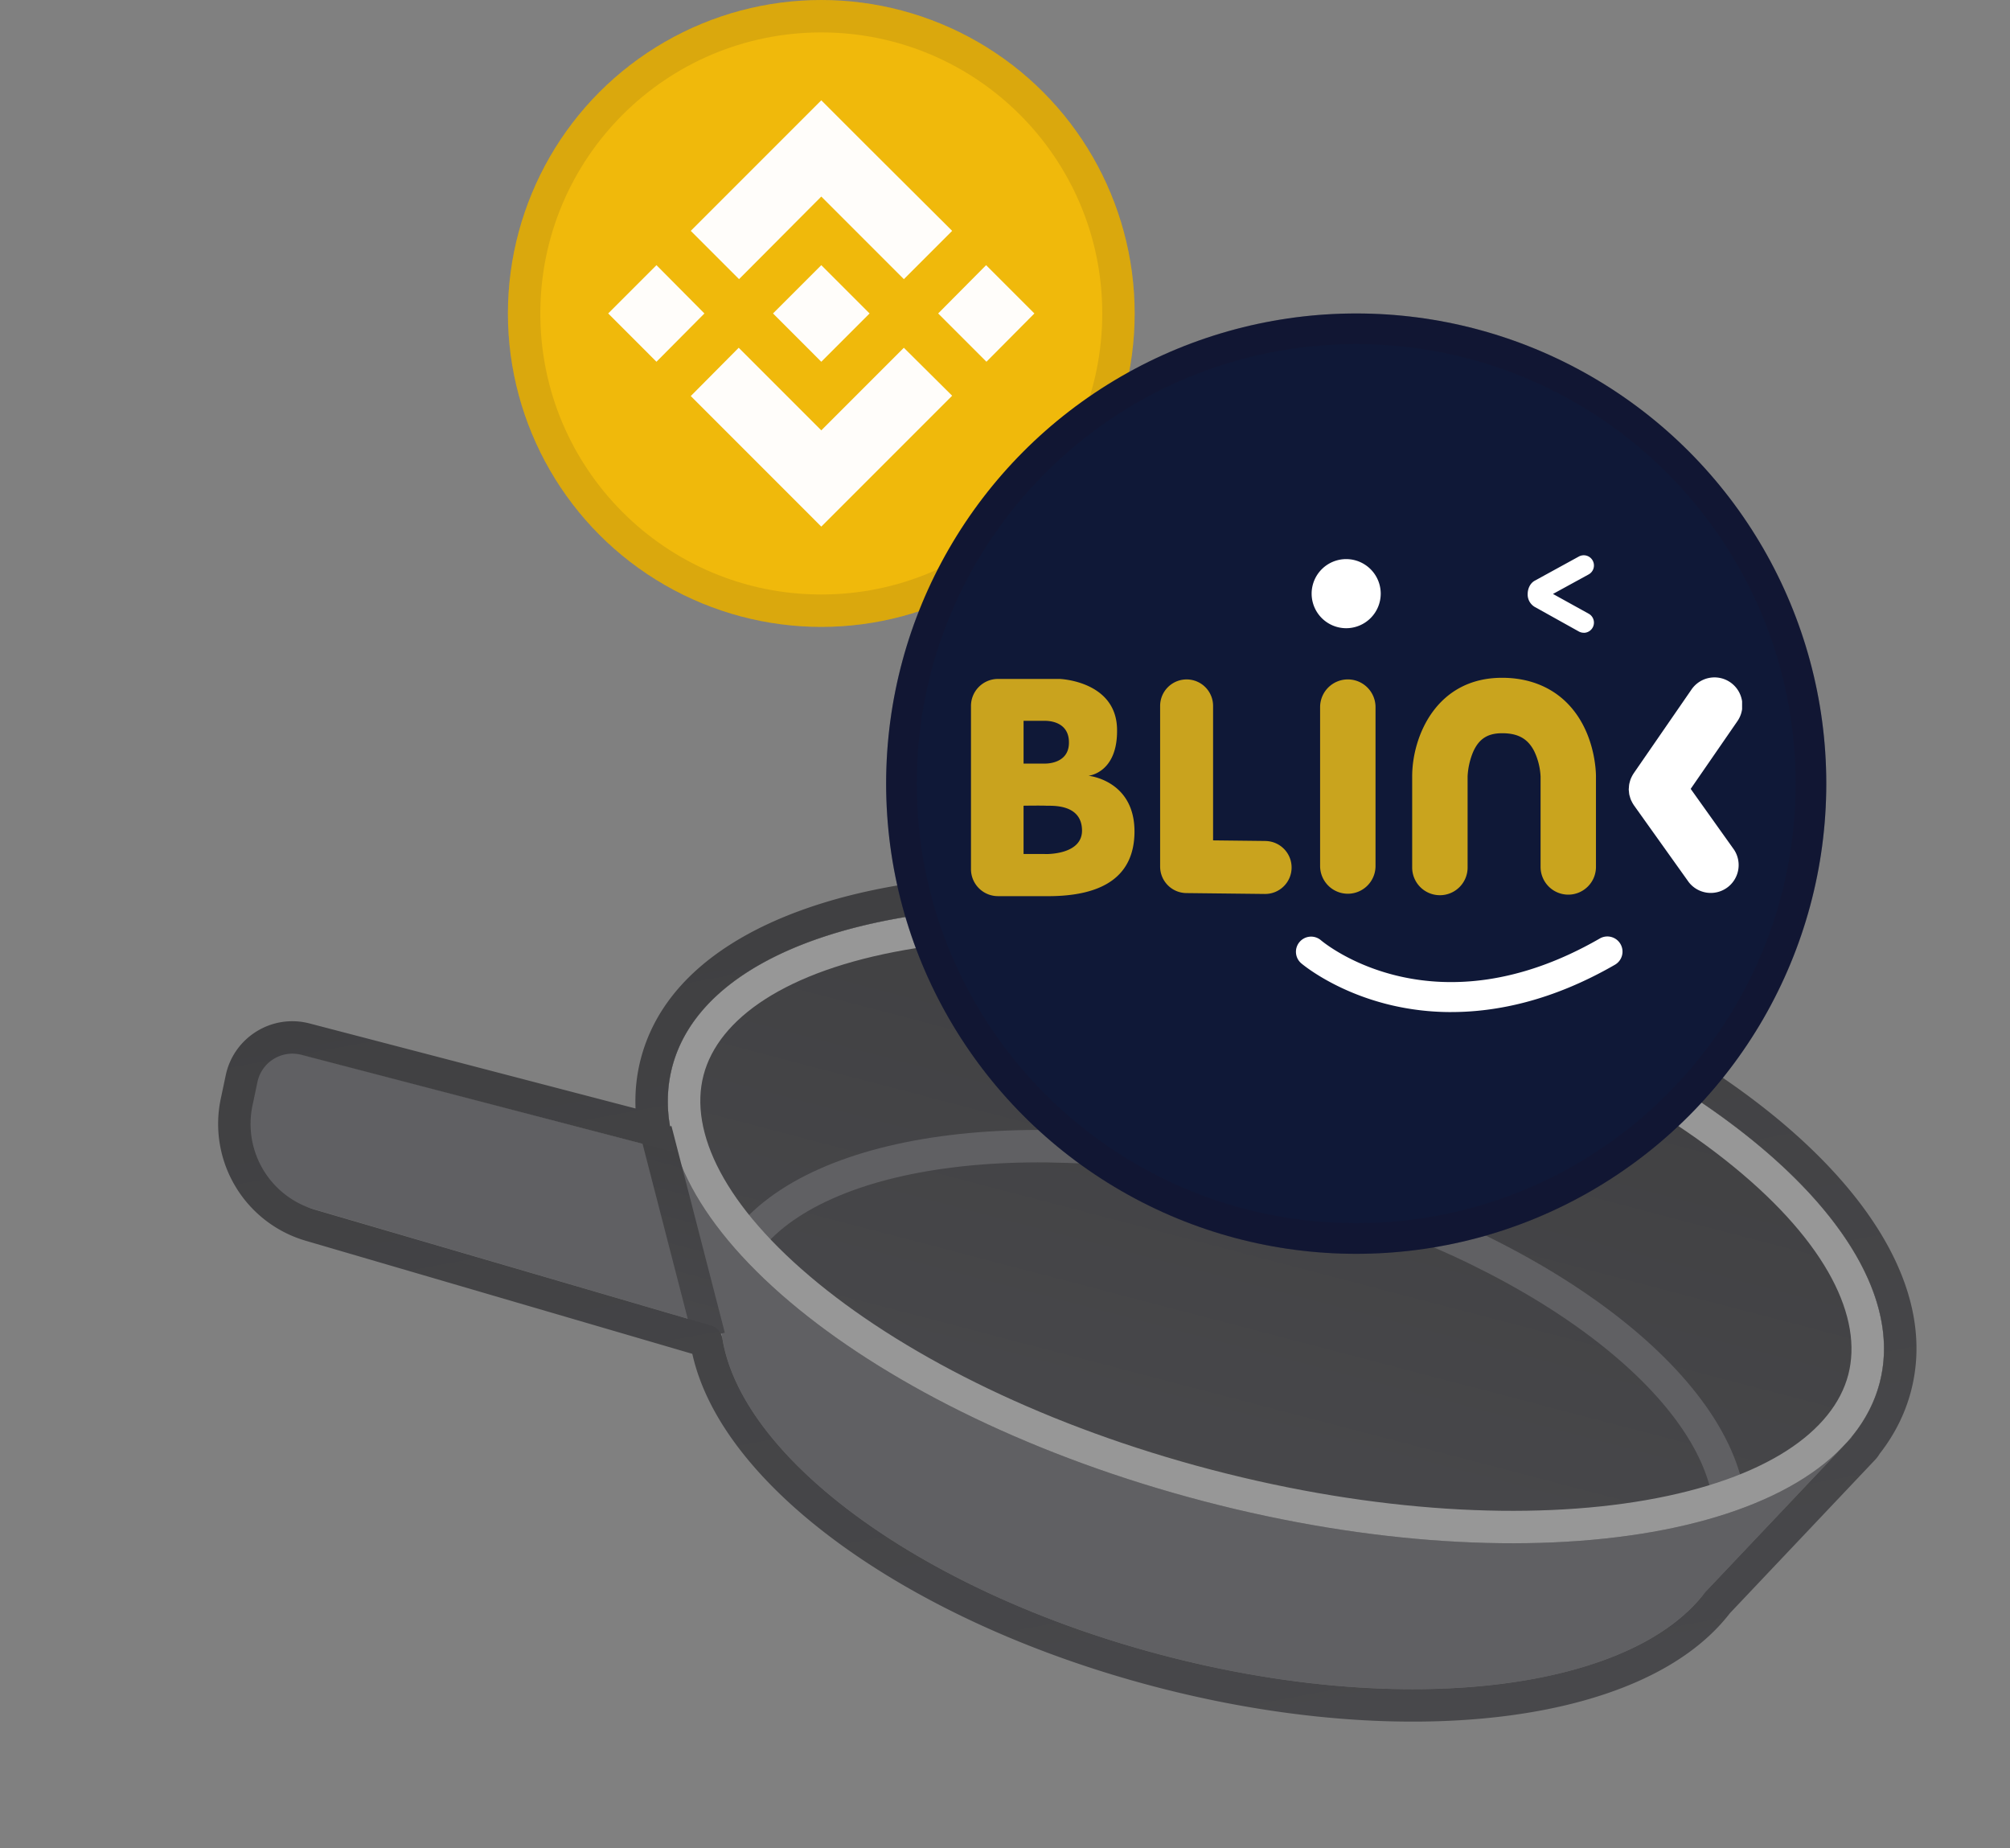 <svg xmlns="http://www.w3.org/2000/svg" width="186" height="171" fill="none"  xmlns:v="https://vecta.io/nano"><rect width="100%" height="100%" fill="#808080" stroke="none"/><g fill="#606063"><path d="M67.045 119.028c-3.178 12.144 15 27.421 40.602 34.121s48.934 2.287 52.112-9.858-15-27.421-40.602-34.122-48.934-2.286-52.112 9.859z"/><path d="M155.924 149.273l15.422-16.285-109.354-28.619 5.721 21.818 88.211 23.086z"/><path d="M68.934 108.293L27.073 97.338c-1.815-.475-3.66.654-4.063 2.486l-.468 2.129a8.26 8.26 0 0 0 5.746 9.7l41.812 12.239-1.166-15.599z"/></g><path d="M62.203 98.71c-3.694 14.114 18.324 32.101 49.178 40.176s58.86 3.178 62.554-10.936-18.324-32.101-49.178-40.176-58.861-3.179-62.554 10.935z" fill="url(#A)"/><g fill-rule="evenodd"><path d="M146.673 123.286c7.098 5.22 11.246 10.866 11.865 15.871l2.978-.368c-.772-6.238-5.737-12.531-13.066-17.92-7.389-5.435-17.439-10.148-28.913-13.151s-22.544-3.817-31.649-2.699c-9.029 1.109-16.44 4.163-20.168 9.223l2.415 1.779c2.992-4.06 9.373-6.95 18.119-8.024 8.67-1.064 19.354-.299 30.523 2.624s20.859 7.49 27.896 12.665z" fill="#606063"/><path d="M75.734 118.739c-8.721-7.124-11.998-14.041-10.629-19.27s7.614-9.654 18.706-11.593c10.807-1.889 25.078-1.154 40.186 2.8s27.911 10.304 36.406 17.245c8.721 7.124 11.998 14.041 10.63 19.27s-7.614 9.653-18.707 11.593c-10.806 1.889-25.078 1.153-40.186-2.8s-27.91-10.304-36.406-17.245zm35.647 20.147c-30.854-8.075-52.872-26.062-49.178-40.176s31.7-19.01 62.554-10.935 52.872 26.062 49.178 40.176-31.7 19.01-62.554 10.936z" fill="#979797"/><path d="M64.167 124.049l-4.937-19.123 2.905-.75 4.937 19.123-2.905.75z" fill="url(#B)"/><path d="M62.469 106.189l-.128-.443-.202-.817-.142-.54c.022-.012.03-.019.028-.027l-.004-.025-.12-.794-.022-.191c-.072-.663-.096-1.321-.071-1.974.035-.903.166-1.793.395-2.668 3.694-14.114 31.7-19.01 62.555-10.936s52.872 26.062 49.178 40.176a12.4 12.4 0 0 1-.963 2.519 13.7 13.7 0 0 1-1.635 2.476l-.016.019c.011.02.014.025.015.029l-.611.651-12.932 13.655c-6.807 9.031-27.596 11.752-50.146 5.85-22.302-5.837-38.971-18.182-40.797-29.295-.093-.569-.484-1.054-1.037-1.215L29.127 111.91a8.26 8.26 0 0 1-5.762-9.635l.459-2.172c.39-1.845 2.242-2.99 4.066-2.514l34.249 8.931a.27.27 0 0 0 .331-.331zm-3.657-3.636c-.064-1.544.091-3.085.488-4.603 2.325-8.885 11.93-13.965 23.478-15.984 11.834-2.069 26.992-1.215 42.738 2.906s29.38 10.802 38.683 18.402c9.078 7.417 14.963 16.551 12.638 25.436-.557 2.129-1.552 4.064-2.901 5.789a3.08 3.08 0 0 1-.425.566l-13.429 14.181c-4.171 5.406-12.026 8.46-21.098 9.556-9.3 1.124-20.517.28-32.096-2.751-11.453-2.997-21.548-7.685-29.079-13.141-7.079-5.13-12.321-11.262-13.743-17.657l-35.782-10.464a11.26 11.26 0 0 1-7.855-13.134l.459-2.173c.744-3.519 4.277-5.704 7.758-4.796l30.165 7.867z" fill="url(#C)"/></g><circle cx="76" cy="29" r="29" fill="#f0b90b"/><path d="M65.185 29l-4.437 4.468L56.28 29l4.468-4.468L65.185 29zM76 18.185l7.642 7.642 4.468-4.468-7.641-7.611L76 9.28 63.921 21.358l4.468 4.468L76 18.185zm15.252 6.347L86.815 29l4.468 4.468L95.72 29l-4.468-4.468zM76 39.815l-7.641-7.642-4.437 4.468L76 48.72l12.109-12.109-4.468-4.437L76 39.815zm0-6.347L80.468 29 76 24.532 71.532 29 76 33.468z" fill="#fffdfa"/><path fill-rule="evenodd" d="M76 55c14.359 0 26-11.641 26-26S90.359 3 76 3 50 14.641 50 29s11.641 26 26 26zm0 3c16.016 0 29-12.984 29-29S92.016 0 76 0 47 12.984 47 29s12.984 29 29 29z" fill="#191326" style="mix-blend-mode:multiply" opacity=".1"/><circle cx="125.5" cy="72.5" r="43.5" fill="#0f1837"/><g clip-path="url(#D)"><path d="M117.08 77.804l-4.825-.055V65.306c0-.322-.063-.64-.187-.937a2.44 2.44 0 0 0-1.325-1.325 2.45 2.45 0 0 0-.938-.186c-.322 0-.64.063-.938.187a2.46 2.46 0 0 0-1.326 1.327c-.123.297-.186.616-.186.938v14.836c-.003.322.056.641.176.94s.298.571.523.801a2.45 2.45 0 0 0 .789.54c.296.126.613.193.935.197l7.28.082a2.45 2.45 0 0 0 1.736-.708c.462-.457.724-1.079.727-1.728a2.45 2.45 0 0 0-2.436-2.463h-.005z" fill="#c9a31e"/><g fill="#fff"><path d="M146.553 58.54a.94.94 0 0 1-.449-.115l-4.102-2.285a1.34 1.34 0 0 1-.478-.507c-.111-.208-.166-.443-.157-.679 0-.419.178-.961.65-1.227l4.09-2.242a.95.95 0 0 1 .719-.074.94.94 0 0 1 .325.172c.096.078.176.175.235.284a.93.93 0 0 1 .108.352.95.95 0 0 1-.034.367c-.035.119-.094.229-.172.325s-.175.176-.284.235l-3.296 1.804 3.299 1.825c.184.1.329.259.413.45s.101.406.05.609a.94.94 0 0 1-.334.512c-.165.129-.368.199-.578.2l-.005-.006zm-12.249 35.094a24.2 24.2 0 0 1-5.755-.685c-5.065-1.241-8.01-3.721-8.133-3.825-.283-.241-.458-.585-.488-.956s.089-.738.331-1.021a1.4 1.4 0 0 1 1.976-.158c.434.365 10.533 8.62 25.784-.15a1.41 1.41 0 0 1 .521-.186c.184-.027.373-.016.553.031a1.4 1.4 0 0 1 .863.658 1.4 1.4 0 0 1 .176.525 1.41 1.41 0 0 1-.041.552 1.4 1.4 0 0 1-.252.493c-.116.146-.259.267-.422.357-5.787 3.33-10.942 4.363-15.113 4.363z"/></g><g fill="#c9a41e"><path d="M124.724 82.685c-.679 0-1.331-.271-1.812-.751a2.57 2.57 0 0 1-.753-1.812v-14.7c0-.68.27-1.332.751-1.813a2.57 2.57 0 0 1 1.813-.752 2.56 2.56 0 0 1 1.813.751c.481.481.751 1.133.751 1.813v14.7a2.56 2.56 0 0 1-.195.981c-.129.311-.317.594-.555.832a2.57 2.57 0 0 1-.832.556 2.58 2.58 0 0 1-.981.196zm20.403.085c-.681 0-1.333-.27-1.814-.751s-.752-1.133-.752-1.814v-8.36c-.037-.803-.232-1.59-.575-2.317-.584-1.17-1.495-1.692-2.976-1.692h-.008c-1.345 0-2.152.523-2.69 1.747-.296.713-.466 1.471-.504 2.242v8.371a2.57 2.57 0 0 1-.177 1c-.125.318-.313.608-.552.853s-.524.439-.839.572a2.57 2.57 0 0 1-.996.201 2.56 2.56 0 0 1-.996-.201 2.57 2.57 0 0 1-.84-.572 2.56 2.56 0 0 1-.551-.853c-.126-.318-.186-.659-.178-1v-8.371c0-3.664 2.216-9.118 8.317-9.118h.011c2.4 0 4.471.801 5.988 2.315 2.617 2.616 2.691 6.386 2.691 6.807V80.2c0 .337-.065.67-.193.982s-.317.594-.555.833-.52.428-.83.558a2.57 2.57 0 0 1-.981.197z"/></g><g fill="#fff"><path d="M156.452 72.984l4.301-6.232c.199-.279.341-.594.417-.928a2.58 2.58 0 0 0 .026-1.017c-.059-.337-.185-.66-.369-.948s-.426-.537-.708-.732a2.57 2.57 0 0 0-.934-.401 2.58 2.58 0 0 0-2.679 1.096l-5.332 7.727s0 .012-.01.018a2.72 2.72 0 0 0-.202.366l-.048.1a2.87 2.87 0 0 0-.103.327l-.043.166a2.54 2.54 0 0 0-.03.275c0 .076-.017.149-.017.229s.012.15.02.221a2.39 2.39 0 0 0 .034.28c.012.055.032.108.047.161.028.113.064.223.109.33.013.033.031.063.048.094a2.47 2.47 0 0 0 .209.368s0 .012.01.018l5.074 7.111a2.58 2.58 0 0 0 4.573-1.1c.124-.654-.01-1.331-.373-1.889l-4.02-5.64zm-31.88-14.864a3.2 3.2 0 0 0 3.197-3.197 3.2 3.2 0 0 0-3.197-3.197 3.2 3.2 0 0 0-3.197 3.197 3.2 3.2 0 0 0 3.197 3.197z"/></g><path d="M100.723 71.771s2.741-.245 2.645-4.35c-.103-4.423-5.302-4.608-5.302-4.608h-5.742a2.5 2.5 0 0 0-2.472 2.499V80.41a2.5 2.5 0 0 0 2.499 2.499h4.304c5.782.085 8.24-2.109 8.326-5.797.109-4.927-4.258-5.341-4.258-5.341zm-6.006-5.082h2.093c.487.022 2.175.187 2.105 2.117s-2.242 1.837-2.242 1.837h-1.955v-3.954zm1.954 12.318h-1.954v-4.465s1.605-.024 2.093 0 3.251-.209 3.317 2.23c.067 2.38-3.456 2.242-3.456 2.242v-.007z" fill="#c9a31e"/></g><path fill-rule="evenodd" d="M125.5 113.163c22.458 0 40.663-18.205 40.663-40.663S147.958 31.837 125.5 31.837 84.837 50.042 84.837 72.5s18.205 40.663 40.663 40.663zm0 2.837c24.024 0 43.5-19.476 43.5-43.5S149.524 29 125.5 29 82 48.476 82 72.5s19.476 43.5 43.5 43.5z" fill="#191326" style="mix-blend-mode:multiply" opacity=".2"/><defs><linearGradient id="A" x1="124.757" y1="87.774" x2="111.381" y2="138.886" gradientUnits="userSpaceOnUse"><stop stop-color="#404042"/><stop offset="1" stop-color="#48484b"/></linearGradient><linearGradient id="B" x1="65.567" y1="105.096" x2="60.735" y2="123.129" gradientUnits="userSpaceOnUse"><stop stop-color="#404042"/><stop offset="1" stop-color="#48484b"/></linearGradient><linearGradient id="C" x1="92.495" y1="80.169" x2="108.09" y2="164.62" gradientUnits="userSpaceOnUse"><stop stop-color="#404042"/><stop offset="1" stop-color="#48484b"/></linearGradient><clipPath id="D"><path fill="#fff" transform="translate(89.845 51.366)" d="M0 0h71.364v42.268H0z"/></clipPath></defs></svg>